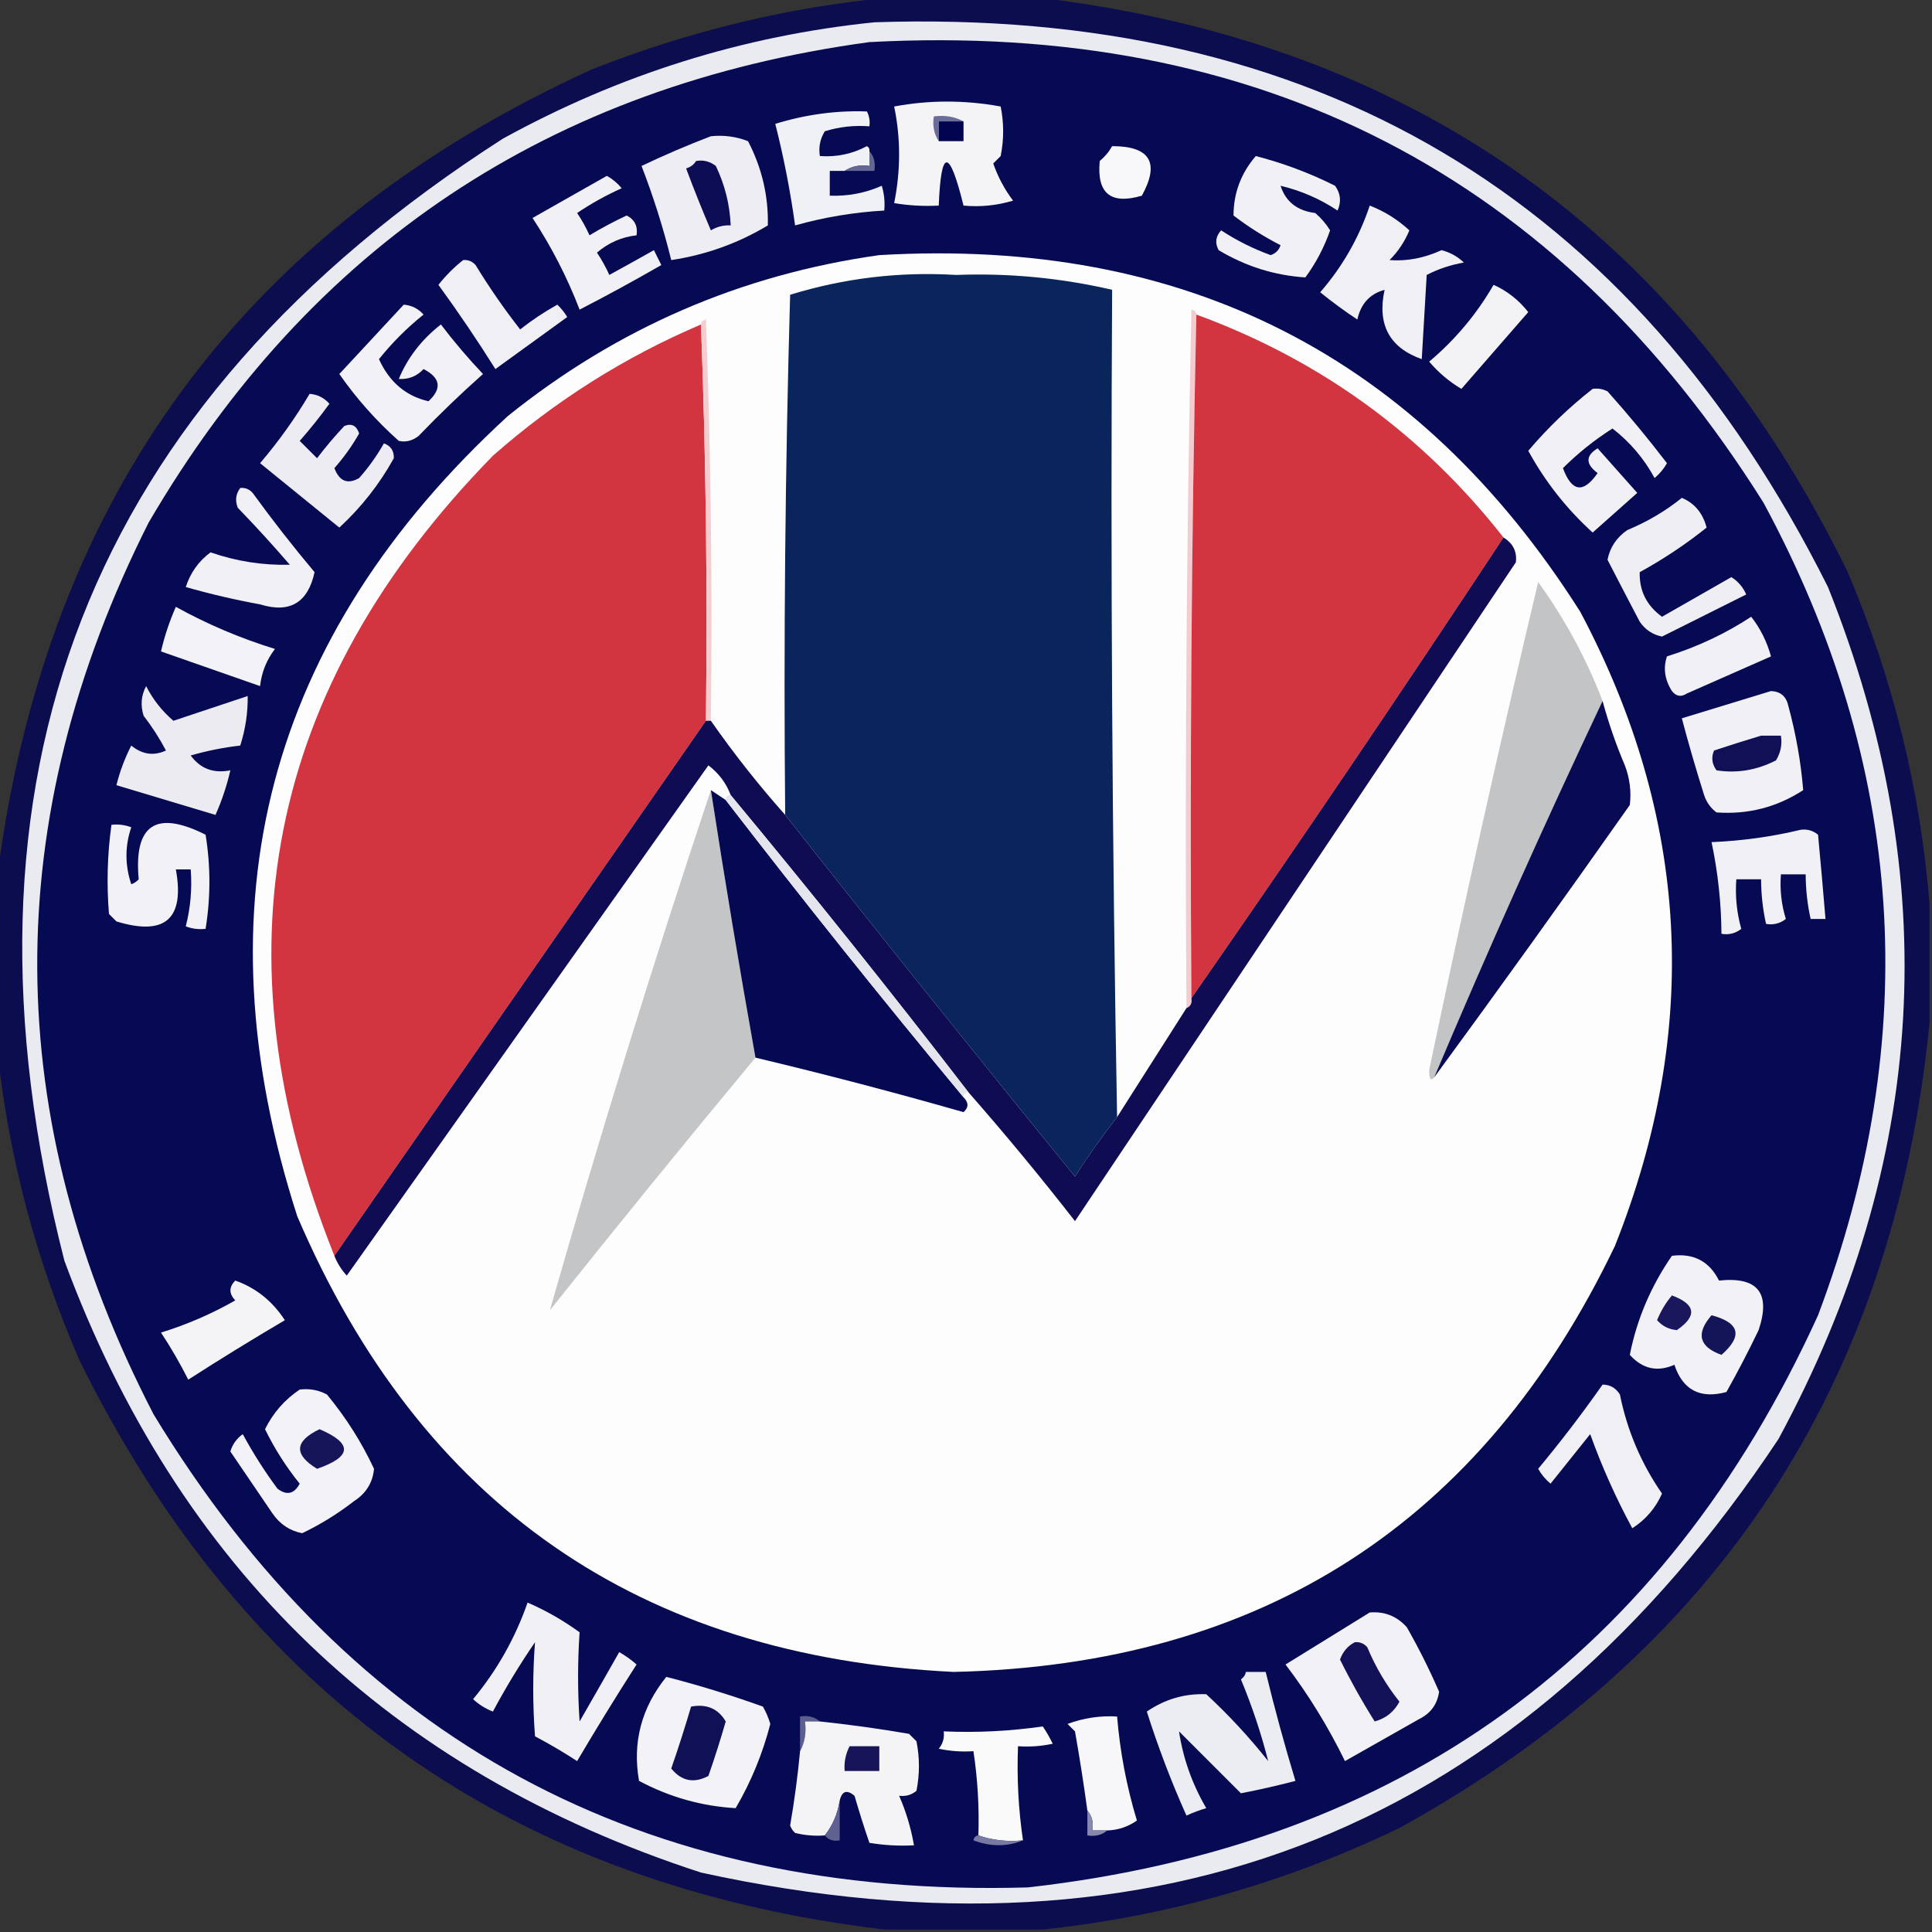 <?xml version="1.0" encoding="UTF-8"?>
<!DOCTYPE svg PUBLIC "-//W3C//DTD SVG 1.1//EN" "http://www.w3.org/Graphics/SVG/1.1/DTD/svg11.dtd">
<svg xmlns="http://www.w3.org/2000/svg" version="1.1" width="390px" height="390px" style="shape-rendering:geometricPrecision; text-rendering:geometricPrecision; image-rendering:optimizeQuality; fill-rule:evenodd; clip-rule:evenodd" xmlns:xlink="http://www.w3.org/1999/xlink">
<rect width="100%" height="100%" fill="#333333" stroke="none"/>
<g><path style="opacity:0.891" fill="#070a53" d="M 179.5,-0.5 C 189.5,-0.5 199.5,-0.5 209.5,-0.5C 285.059,8.526 339.559,47.193 373,115.5C 382.145,137.077 387.645,159.41 389.5,182.5C 389.5,190.5 389.5,198.5 389.5,206.5C 382.266,279.488 346.599,333.654 282.5,369C 259.571,380.037 235.571,386.871 210.5,389.5C 199.833,389.5 189.167,389.5 178.5,389.5C 103.449,380.567 49.282,342.234 16,274.5C 7.347,254.547 1.847,233.88 -0.5,212.5C -0.5,200.5 -0.5,188.5 -0.5,176.5C 9.453,100.075 49.453,45.908 119.5,14C 138.947,6.304 158.947,1.47 179.5,-0.5 Z"/></g>
<g><path style="opacity:1" fill="#eaeaf1" d="M 176.5,4.5 C 265.264,1.511 329.431,39.511 369,118.5C 392.541,177.394 389.208,234.727 359,290.5C 306.793,369.143 234.293,398.31 141.5,378C 78.744,357.578 35.911,316.411 13,254.5C -11.835,157.278 17.665,81.778 101.5,28C 125.03,15.042 150.03,7.208 176.5,4.5 Z"/></g>
<g><path style="opacity:1" fill="#060a52" d="M 175.5,8.5 C 254.249,4.287 314.416,35.287 356,101.5C 384.571,154.446 388.237,209.113 367,265.5C 335.773,334.03 282.607,372.53 207.5,381C 129.828,383.258 70.995,351.425 31,285.5C 0.025,225.638 -0.308,165.638 30,105.5C 62.629,49.587 111.129,17.253 175.5,8.5 Z"/></g>
<g><path style="opacity:1" fill="#f4f4f7" d="M 180.5,21.5 C 187.568,20.173 194.735,20.173 202,21.5C 202.667,24.833 202.667,28.167 202,31.5C 201.5,32 201,32.5 200.5,33C 201.437,35.706 202.77,38.206 204.5,40.5C 201.232,41.487 197.898,41.82 194.5,41.5C 191.625,29.87 189.958,29.87 189.5,41.5C 186.482,41.665 183.482,41.498 180.5,41C 181.826,34.401 181.826,27.901 180.5,21.5 Z"/></g>
<g><path style="opacity:1" fill="#f0f1f5" d="M 175.5,30.5 C 175.5,31.5 175.5,32.5 175.5,33.5C 173.585,33.215 171.919,33.549 170.5,34.5C 169.5,34.5 168.5,34.5 167.5,34.5C 167.5,36.167 167.5,37.833 167.5,39.5C 171.179,39.637 174.679,38.971 178,37.5C 178.494,39.134 178.66,40.801 178.5,42.5C 172.382,42.848 166.382,43.848 160.5,45.5C 159.538,38.558 158.205,31.725 156.5,25C 162.663,23.107 168.83,22.274 175,22.5C 175.483,23.448 175.649,24.448 175.5,25.5C 172.421,25.26 169.421,25.593 166.5,26.5C 165.548,28.045 165.215,29.712 165.5,31.5C 168.883,31.743 172.049,31.076 175,29.5C 175.399,29.728 175.565,30.062 175.5,30.5 Z"/></g>
<g><path style="opacity:1" fill="#6b6d99" d="M 194.5,24.5 C 192.833,24.5 191.167,24.5 189.5,24.5C 189.5,25.833 189.5,27.167 189.5,28.5C 188.549,27.081 188.216,25.415 188.5,23.5C 190.735,23.205 192.735,23.539 194.5,24.5 Z"/></g>
<g><path style="opacity:1" fill="#010550" d="M 194.5,24.5 C 194.5,25.833 194.5,27.167 194.5,28.5C 192.833,28.5 191.167,28.5 189.5,28.5C 189.5,27.167 189.5,25.833 189.5,24.5C 191.167,24.5 192.833,24.5 194.5,24.5 Z"/></g>
<g><path style="opacity:1" fill="#ededf3" d="M 143.5,27.5 C 146.119,27.232 148.619,27.565 151,28.5C 153.798,33.88 155.132,39.546 155,45.5C 148.992,49.114 142.492,51.448 135.5,52.5C 133.908,46.057 131.908,39.724 129.5,33.5C 134.151,31.289 138.818,29.289 143.5,27.5 Z"/></g>
<g><path style="opacity:1" fill="#f8f8fa" d="M 224.5,29.5 C 232.168,29.507 234.168,32.84 230.5,39.5C 224.197,41.363 221.364,39.03 222,32.5C 223.045,31.627 223.878,30.627 224.5,29.5 Z"/></g>
<g><path style="opacity:1" fill="#0c0d54" d="M 140.5,32.5 C 141.978,32.238 143.311,32.571 144.5,33.5C 146.326,37.307 147.326,41.307 147.5,45.5C 146.07,45.421 144.736,45.754 143.5,46.5C 141.734,42.366 140.067,38.199 138.5,34C 139.416,33.722 140.082,33.222 140.5,32.5 Z"/></g>
<g><path style="opacity:1" fill="#f1f1f5" d="M 253.5,31.5 C 259.021,32.924 264.354,34.924 269.5,37.5C 270.631,39.075 270.798,40.741 270,42.5C 266.472,40.153 262.639,38.486 258.5,37.5C 259.528,40.714 261.862,42.548 265.5,43C 266.687,44.02 267.687,45.186 268.5,46.5C 267.301,49.944 265.634,53.111 263.5,56C 257.294,55.599 251.461,53.766 246,50.5C 245.219,49.056 245.386,47.723 246.5,46.5C 249.623,48.544 252.956,50.211 256.5,51.5C 257.5,51.167 258.167,50.5 258.5,49.5C 255.133,47.773 251.966,45.773 249,43.5C 249.015,38.958 250.515,34.958 253.5,31.5 Z"/></g>
<g><path style="opacity:1" fill="#646694" d="M 175.5,30.5 C 176.434,31.568 176.768,32.901 176.5,34.5C 174.5,34.5 172.5,34.5 170.5,34.5C 171.919,33.549 173.585,33.215 175.5,33.5C 175.5,32.5 175.5,31.5 175.5,30.5 Z"/></g>
<g><path style="opacity:1" fill="#f0f0f5" d="M 122.5,35.5 C 123.627,36.122 124.627,36.955 125.5,38C 122.339,39.413 119.339,41.08 116.5,43C 117.46,44.419 118.293,45.919 119,47.5C 121.421,46.039 123.921,44.706 126.5,43.5C 128.111,44.32 128.778,45.654 128.5,47.5C 125.484,47.841 122.818,49.007 120.5,51C 121.46,52.419 122.293,53.919 123,55.5C 125.98,53.866 128.98,52.2 132,50.5C 132.5,51.5 133,52.5 133.5,53.5C 128.048,56.642 122.548,59.642 117,62.5C 114.502,56.005 111.336,49.838 107.5,44C 112.563,41.139 117.563,38.306 122.5,35.5 Z"/></g>
<g><path style="opacity:1" fill="#f0f0f4" d="M 276.5,41.5 C 279.483,42.658 282.15,44.325 284.5,46.5C 283.559,48.772 282.226,50.772 280.5,52.5C 283.964,52.772 287.464,52.105 291,50.5C 292.726,50.946 294.226,51.779 295.5,53C 292.851,53.452 290.351,54.286 288,55.5C 287.667,61.167 287.333,66.833 287,72.5C 280.467,70.173 277.967,65.506 279.5,58.5C 276.53,59.308 274.697,61.308 274,64.5C 271.411,62.789 268.911,60.956 266.5,59C 271.014,53.801 274.347,47.968 276.5,41.5 Z"/></g>
<g><path style="opacity:1" fill="#fdfdfd" d="M 177.5,51.5 C 239.106,47.884 286.273,71.884 319,123.5C 341.065,165.055 343.398,207.721 326,251.5C 299.206,307.43 254.706,336.097 192.5,337.5C 129.086,334.389 84.919,303.722 60,245.5C 39.714,182.472 53.881,128.639 102.5,84C 124.546,66.265 149.546,55.432 177.5,51.5 Z"/></g>
<g><path style="opacity:1" fill="#f0f0f4" d="M 93.5,52.5 C 94.496,52.414 95.329,52.748 96,53.5C 98.753,58.008 101.753,62.341 105,66.5C 107.364,64.637 109.864,62.971 112.5,61.5C 113.287,62.242 113.953,63.075 114.5,64C 109.667,67.5 104.833,71 100,74.5C 96.362,68.697 92.529,63.03 88.5,57.5C 90.006,55.599 91.673,53.932 93.5,52.5 Z"/></g>
<g><path style="opacity:1" fill="#09255b" d="M 225.5,225.5 C 222.497,229.343 219.664,233.343 217,237.5C 197.263,213.273 177.763,188.94 158.5,164.5C 158.167,129.494 158.5,94.494 159.5,59.5C 170.407,56.144 181.574,54.811 193,55.5C 203.654,55.103 214.154,56.103 224.5,58.5C 224.168,114.336 224.501,170.002 225.5,225.5 Z"/></g>
<g><path style="opacity:1" fill="#f3f3f6" d="M 301.5,57.5 C 304.225,58.713 306.559,60.546 308.5,63C 304,68.167 299.5,73.333 295,78.5C 292.54,77.042 290.373,75.209 288.5,73C 293.738,68.596 298.071,63.429 301.5,57.5 Z"/></g>
<g><path style="opacity:1" fill="#f1f1f6" d="M 81.5,61.5 C 83.09,61.628 84.423,62.295 85.5,63.5C 82.167,66.167 79.167,69.167 76.5,72.5C 78.597,77.12 81.93,79.953 86.5,81C 89.259,78.426 88.926,76.26 85.5,74.5C 84.15,75.95 82.484,76.617 80.5,76.5C 82.29,72.188 85.123,68.521 89,65.5C 91.646,68.98 94.479,72.314 97.5,75.5C 93.041,79.457 88.708,83.624 84.5,88C 83.241,88.982 81.908,89.315 80.5,89C 75.943,84.946 71.943,80.446 68.5,75.5C 72.799,70.865 77.132,66.199 81.5,61.5 Z"/></g>
<g><path style="opacity:1" fill="#f3cccf" d="M 241.5,63.5 C 240.501,109.33 240.168,155.33 240.5,201.5C 240.672,202.492 240.338,203.158 239.5,203.5C 239.167,156.495 239.5,109.495 240.5,62.5C 241.107,62.624 241.44,62.957 241.5,63.5 Z"/></g>
<g><path style="opacity:1" fill="#d23440" d="M 241.5,63.5 C 266.46,72.641 287.127,87.641 303.5,108.5C 282.858,139.796 261.858,170.796 240.5,201.5C 240.168,155.33 240.501,109.33 241.5,63.5 Z"/></g>
<g><path style="opacity:1" fill="#d23440" d="M 141.5,65.5 C 142.498,91.995 142.831,118.661 142.5,145.5C 117.487,181.537 92.487,217.537 67.5,253.5C 43.119,192.572 53.786,138.738 99.5,92C 112.091,80.904 126.091,72.07 141.5,65.5 Z"/></g>
<g><path style="opacity:1" fill="#f4cdd0" d="M 141.5,65.5 C 141.56,64.957 141.893,64.624 142.5,64.5C 143.5,91.492 143.833,118.492 143.5,145.5C 143.167,145.5 142.833,145.5 142.5,145.5C 142.831,118.661 142.498,91.995 141.5,65.5 Z"/></g>
<g><path style="opacity:1" fill="#f0f0f5" d="M 321.5,78.5 C 322.552,78.35 323.552,78.517 324.5,79C 328.689,83.688 332.689,88.521 336.5,93.5C 335.855,94.646 335.022,95.646 334,96.5C 331.868,92.569 329.035,89.236 325.5,86.5C 321.854,88.817 318.52,91.484 315.5,94.5C 317.282,99.323 319.616,99.656 322.5,95.5C 320.043,93.668 320.043,92.001 322.5,90.5C 325.138,93.474 327.805,96.474 330.5,99.5C 327.526,102.138 324.526,104.805 321.5,107.5C 316.269,102.762 311.936,97.262 308.5,91C 312.421,86.379 316.754,82.212 321.5,78.5 Z"/></g>
<g><path style="opacity:1" fill="#ececf2" d="M 62.5,79.5 C 64.09,79.628 65.423,80.295 66.5,81.5C 64.62,84.091 62.62,86.591 60.5,89C 61.667,90.167 62.833,91.333 64,92.5C 65.715,90.241 67.548,88.074 69.5,86C 70.965,85.399 71.965,85.899 72.5,87.5C 71.079,90.009 69.412,92.343 67.5,94.5C 68.515,97.168 70.182,97.834 72.5,96.5C 74.412,94.343 76.079,92.009 77.5,89.5C 78.88,90 79.547,91 79.5,92.5C 76.598,97.739 72.931,102.406 68.5,106.5C 63.167,102.167 57.833,97.833 52.5,93.5C 56.271,89.075 59.605,84.409 62.5,79.5 Z"/></g>
<g><path style="opacity:1" fill="#f0f0f5" d="M 48.5,98.5 C 49.496,98.414 50.329,98.748 51,99.5C 54.976,104.977 59.142,110.31 63.5,115.5C 62.158,121.685 58.492,123.851 52.5,122C 47.429,121.076 42.429,119.909 37.5,118.5C 38.443,115.6 40.11,113.267 42.5,111.5C 47.715,113.307 53.048,114.14 58.5,114C 55.117,110.072 51.617,106.239 48,102.5C 47.421,101.072 47.588,99.738 48.5,98.5 Z"/></g>
<g><path style="opacity:1" fill="#eeeef3" d="M 339.5,100.5 C 342.068,101.574 343.735,103.574 344.5,106.5C 340.329,109.847 335.829,112.847 331,115.5C 330.891,119.245 332.391,122.245 335.5,124.5C 340.167,121.833 344.833,119.167 349.5,116.5C 350.845,117.347 351.845,118.513 352.5,120C 346.828,122.836 341.162,125.669 335.5,128.5C 333.617,128.124 332.117,127.124 331,125.5C 328.803,121.315 326.636,117.149 324.5,113C 324.99,110.497 326.323,108.497 328.5,107C 332.56,105.311 336.227,103.144 339.5,100.5 Z"/></g>
<g><path style="opacity:1" fill="#0f0c53" d="M 303.5,108.5 C 305.416,109.665 306.249,111.332 306,113.5C 276.333,157.833 246.667,202.167 217,246.5C 210.053,237.578 202.887,228.912 195.5,220.5C 179.85,200.187 163.85,180.187 147.5,160.5C 146.602,158.095 145.102,156.095 143,154.5C 118.667,188.833 94.333,223.167 70,257.5C 68.905,256.307 68.072,254.973 67.5,253.5C 92.487,217.537 117.487,181.537 142.5,145.5C 142.833,145.5 143.167,145.5 143.5,145.5C 148.126,152.126 153.126,158.46 158.5,164.5C 177.763,188.94 197.263,213.273 217,237.5C 219.664,233.343 222.497,229.343 225.5,225.5C 230.167,218.167 234.833,210.833 239.5,203.5C 240.338,203.158 240.672,202.492 240.5,201.5C 261.858,170.796 282.858,139.796 303.5,108.5 Z"/></g>
<g><path style="opacity:1" fill="#c2c4c6" d="M 323.5,141.5 C 311.656,166.528 300.322,191.862 289.5,217.5C 288.814,218.292 288.481,217.792 288.5,216C 295.39,183.045 302.724,150.212 310.5,117.5C 315.877,124.92 320.21,132.92 323.5,141.5 Z"/></g>
<g><path style="opacity:1" fill="#f3f3f7" d="M 35.5,122.5 C 41.828,126.003 48.495,128.836 55.5,131C 53.798,133.235 52.798,135.735 52.5,138.5C 45.833,136.167 39.167,133.833 32.5,131.5C 33.213,128.406 34.213,125.406 35.5,122.5 Z"/></g>
<g><path style="opacity:1" fill="#f1f1f5" d="M 353.5,124.5 C 355.33,126.826 356.663,129.493 357.5,132.5C 351.842,134.995 346.175,137.495 340.5,140C 339.365,140.749 338.365,140.583 337.5,139.5C 336.039,137.189 335.706,134.856 336.5,132.5C 342.646,130.577 348.313,127.91 353.5,124.5 Z"/></g>
<g><path style="opacity:1" fill="#f1f1f5" d="M 357.5,139.5 C 359.411,139.574 360.578,140.574 361,142.5C 362.534,148.159 363.534,153.826 364,159.5C 358.694,162.952 352.861,164.452 346.5,164C 345.299,163.097 344.465,161.931 344,160.5C 342.372,155.351 340.872,150.184 339.5,145C 345.612,143.145 351.612,141.311 357.5,139.5 Z"/></g>
<g><path style="opacity:1" fill="#ebebf1" d="M 29.5,138.5 C 30.84,141.158 32.673,143.492 35,145.5C 40.017,143.83 45.017,142.164 50,140.5C 50.047,143.878 49.547,147.211 48.5,150.5C 45.121,150.888 41.788,151.555 38.5,152.5C 40.425,155.172 43.092,156.172 46.5,155.5C 45.798,158.578 44.798,161.578 43.5,164.5C 36.833,162.5 30.166,160.5 23.5,158.5C 24.197,155.71 25.197,153.043 26.5,150.5C 28.707,152.31 31.041,152.643 33.5,151.5C 32.197,149.032 30.697,146.699 29,144.5C 28.322,142.402 28.489,140.402 29.5,138.5 Z"/></g>
<g><path style="opacity:1" fill="#080b53" d="M 323.5,141.5 C 324.697,145.922 326.197,150.256 328,154.5C 328.995,157.126 329.328,159.793 329,162.5C 315.97,181.014 302.804,199.348 289.5,217.5C 300.322,191.862 311.656,166.528 323.5,141.5 Z"/></g>
<g><path style="opacity:1" fill="#111056" d="M 355.5,148.5 C 356.833,148.5 358.167,148.5 359.5,148.5C 359.785,150.288 359.452,151.955 358.5,153.5C 354.605,155.483 350.605,156.15 346.5,155.5C 345.572,154.232 345.405,152.899 346,151.5C 349.245,150.428 352.411,149.428 355.5,148.5 Z"/></g>
<g><path style="opacity:1" fill="#c3c5c6" d="M 143.5,159.5 C 146.283,177.534 149.283,195.534 152.5,213.5C 138.531,230.311 124.697,247.311 111,264.5C 121.061,229.252 131.895,194.252 143.5,159.5 Z"/></g>
<g><path style="opacity:1" fill="#050952" d="M 143.5,159.5 C 144.5,160.167 145.5,160.833 146.5,161.5C 162.15,181.813 178.15,201.813 194.5,221.5C 195.562,222.575 195.562,223.575 194.5,224.5C 180.566,220.517 166.566,216.85 152.5,213.5C 149.283,195.534 146.283,177.534 143.5,159.5 Z"/></g>
<g><path style="opacity:1" fill="#f2f2f6" d="M 22.5,166.5 C 23.873,166.343 25.207,166.51 26.5,167C 25.205,170.786 25.205,174.62 26.5,178.5C 27.086,178.291 27.586,177.957 28,177.5C 26.988,166.457 31.488,163.457 41.5,168.5C 42.527,174.822 42.527,181.155 41.5,187.5C 40.127,187.657 38.793,187.49 37.5,187C 38.46,183.27 38.794,179.437 38.5,175.5C 37.5,175.5 36.5,175.5 35.5,175.5C 37.321,185.509 33.321,189.009 23.5,186C 23,185.5 22.5,185 22,184.5C 21.501,178.484 21.668,172.484 22.5,166.5 Z"/></g>
<g><path style="opacity:1" fill="#f0f0f5" d="M 363.5,167.5 C 364.822,167.33 365.989,167.663 367,168.5C 367.531,174.171 368.031,179.838 368.5,185.5C 367.5,185.5 366.5,185.5 365.5,185.5C 364.841,182.545 364.508,179.545 364.5,176.5C 362.833,176.5 361.167,176.5 359.5,176.5C 359.26,179.579 359.593,182.579 360.5,185.5C 359.311,186.429 357.978,186.762 356.5,186.5C 355.841,183.545 355.508,180.545 355.5,177.5C 353.833,177.5 352.167,177.5 350.5,177.5C 350.249,180.909 350.583,184.242 351.5,187.5C 350.311,188.429 348.978,188.762 347.5,188.5C 347.451,182.223 346.784,176.056 345.5,170C 351.721,169.729 357.721,168.896 363.5,167.5 Z"/></g>
<g><path style="opacity:1" fill="#e5e5ed" d="M 147.5,160.5 C 163.85,180.187 179.85,200.187 195.5,220.5C 194.833,220.5 194.5,220.833 194.5,221.5C 178.15,201.813 162.15,181.813 146.5,161.5C 146.5,160.833 146.833,160.5 147.5,160.5 Z"/></g>
<g><path style="opacity:1" fill="#f2f2f6" d="M 337.5,253.5 C 341.888,252.943 345.055,254.61 347,258.5C 354.84,257.674 357.507,261.008 355,268.5C 352.961,272.745 350.794,276.912 348.5,281C 343.195,282.432 339.695,280.599 338,275.5C 334.571,277.013 331.571,276.347 329,273.5C 330.417,266.321 333.25,259.654 337.5,253.5 Z"/></g>
<g><path style="opacity:1" fill="#f4f4f7" d="M 47.5,258.5 C 51.654,259.971 54.987,262.637 57.5,266.5C 50.916,270.375 44.416,274.375 38,278.5C 36.352,275.222 34.519,272.055 32.5,269C 37.732,267.384 42.732,265.218 47.5,262.5C 46.193,261.135 46.193,259.802 47.5,258.5 Z"/></g>
<g><path style="opacity:1" fill="#1b175c" d="M 337.5,261.5 C 342.327,263.294 342.661,265.628 338.5,268.5C 336.893,268.363 335.559,267.696 334.5,266.5C 335.26,264.64 336.26,262.973 337.5,261.5 Z"/></g>
<g><path style="opacity:1" fill="#141459" d="M 345.5,265.5 C 351.192,267.015 351.858,269.681 347.5,273.5C 342.957,271.863 342.29,269.197 345.5,265.5 Z"/></g>
<g><path style="opacity:1" fill="#efeff4" d="M 323.5,279.5 C 325.017,279.511 326.184,280.177 327,281.5C 328.459,288.751 331.292,295.417 335.5,301.5C 334.2,304.432 332.2,306.766 329.5,308.5C 326.179,302.364 323.346,296.031 321,289.5C 318.333,292.833 315.667,296.167 313,299.5C 311.978,298.646 311.145,297.646 310.5,296.5C 315.085,290.983 319.418,285.317 323.5,279.5 Z"/></g>
<g><path style="opacity:1" fill="#f3f3f7" d="M 60.5,280.5 C 62.467,280.261 64.3,280.594 66,281.5C 69.843,286.154 73.009,291.154 75.5,296.5C 75.244,299.271 73.91,301.438 71.5,303C 68.189,305.567 64.689,307.734 61,309.5C 58.497,309.01 56.497,307.677 55,305.5C 52.152,301.323 49.318,297.156 46.5,293C 46.93,291.566 47.764,290.399 49,289.5C 51.084,293.336 53.417,297.003 56,300.5C 57.88,301.93 59.38,301.596 60.5,299.5C 57.736,296.077 55.402,292.41 53.5,288.5C 55.138,285.197 57.471,282.531 60.5,280.5 Z"/></g>
<g><path style="opacity:1" fill="#17155a" d="M 64.5,288.5 C 71.246,291.385 71.079,294.052 64,296.5C 59.268,293.606 59.434,290.939 64.5,288.5 Z"/></g>
<g><path style="opacity:1" fill="#f0f0f5" d="M 106.5,323.5 C 110.189,325.097 113.689,327.097 117,329.5C 116.594,335.472 116.594,341.472 117,347.5C 119.699,342.813 122.366,338.147 125,333.5C 126.255,334.211 127.421,335.044 128.5,336C 124.36,342.452 120.36,348.952 116.5,355.5C 113.749,353.707 110.916,352.041 108,350.5C 107.516,344.129 107.516,337.795 108,331.5C 104.912,336.01 102.078,340.676 99.5,345.5C 97.998,344.917 96.665,344.084 95.5,343C 100.334,337.167 104,330.667 106.5,323.5 Z"/></g>
<g><path style="opacity:1" fill="#f2f2f6" d="M 276.5,325.5 C 279.505,325.253 282.005,326.253 284,328.5C 286.409,332.734 288.576,337.067 290.5,341.5C 290.136,344.032 288.803,345.865 286.5,347C 281.5,349.833 276.5,352.667 271.5,355.5C 268.131,348.591 264.131,342.091 259.5,336C 265.231,332.475 270.897,328.975 276.5,325.5 Z"/></g>
<g><path style="opacity:1" fill="#131258" d="M 273.5,331.5 C 274.496,331.414 275.329,331.748 276,332.5C 277.663,336.496 279.829,340.163 282.5,343.5C 281.421,345.543 279.754,346.876 277.5,347.5C 274.95,343.451 272.617,339.284 270.5,335C 271.071,333.401 272.071,332.234 273.5,331.5 Z"/></g>
<g><path style="opacity:1" fill="#ecedf2" d="M 251.5,337.5 C 252.833,337.5 254.167,337.5 255.5,337.5C 257.295,344.884 259.295,352.218 261.5,359.5C 257.781,360.47 254.114,361.304 250.5,362C 246.333,357.833 242.167,353.667 238,349.5C 238.825,354.973 240.658,360.139 243.5,365C 242.128,365.402 240.795,365.902 239.5,366.5C 236.449,359.684 233.782,352.684 231.5,345.5C 235.145,343.006 239.145,341.839 243.5,342C 248.034,346.199 252.201,350.699 256,355.5C 254.604,349.979 252.771,344.479 250.5,339C 251.056,338.617 251.389,338.117 251.5,337.5 Z"/></g>
<g><path style="opacity:1" fill="#f3f3f7" d="M 134.5,338.5 C 141.03,340.175 147.53,342.175 154,344.5C 154.638,345.609 155.138,346.775 155.5,348C 153.935,354.04 151.601,359.707 148.5,365C 141.648,364.607 135.148,362.774 129,359.5C 127.63,351.758 129.464,344.758 134.5,338.5 Z"/></g>
<g><path style="opacity:1" fill="#101056" d="M 139.5,344.5 C 142.641,343.908 144.974,344.908 146.5,347.5C 145.434,351.197 144.268,354.864 143,358.5C 140.069,360.047 137.569,359.547 135.5,357C 136.94,352.846 138.274,348.68 139.5,344.5 Z"/></g>
<g><path style="opacity:1" fill="#f7f7fa" d="M 223.5,369.5 C 222.5,369.5 221.5,369.5 220.5,369.5C 220.768,367.901 220.434,366.568 219.5,365.5C 218.777,360.16 217.943,354.827 217,349.5C 216.5,349 216,348.5 215.5,348C 218.726,346.801 222.059,346.301 225.5,346.5C 226.092,353.65 227.426,360.65 229.5,367.5C 227.696,368.768 225.696,369.435 223.5,369.5 Z"/></g>
<g><path style="opacity:1" fill="#5d5f8f" d="M 165.5,347.5 C 164.5,347.5 163.5,347.5 162.5,347.5C 162.795,349.735 162.461,351.735 161.5,353.5C 161.5,351.167 161.5,348.833 161.5,346.5C 163.099,346.232 164.432,346.566 165.5,347.5 Z"/></g>
<g><path style="opacity:1" fill="#f4f4f7" d="M 165.5,347.5 C 171.517,348.136 177.517,348.969 183.5,350C 184,350.5 184.5,351 185,351.5C 185.667,354.833 185.667,358.167 185,361.5C 183.989,362.337 182.822,362.67 181.5,362.5C 182.885,365.659 183.885,368.992 184.5,372.5C 181.482,372.665 178.482,372.498 175.5,372C 174.427,368.88 173.427,365.713 172.5,362.5C 170.948,361.202 169.948,361.535 169.5,363.5C 169.083,366.159 168.083,368.492 166.5,370.5C 164.473,370.662 162.473,370.495 160.5,370C 160.043,369.586 159.709,369.086 159.5,368.5C 160.363,363.537 161.03,358.537 161.5,353.5C 162.461,351.735 162.795,349.735 162.5,347.5C 163.5,347.5 164.5,347.5 165.5,347.5 Z"/></g>
<g><path style="opacity:1" fill="#fafafb" d="M 206.5,371.5 C 203.287,371.81 200.287,371.477 197.5,370.5C 197.687,364.788 197.354,359.121 196.5,353.5C 194.143,353.663 191.81,353.497 189.5,353C 190.337,351.989 190.67,350.822 190.5,349.5C 197.226,349.795 203.892,349.462 210.5,348.5C 211.262,349.628 211.929,350.795 212.5,352C 210.19,352.497 207.857,352.663 205.5,352.5C 205.249,358.892 205.582,365.225 206.5,371.5 Z"/></g>
<g><path style="opacity:1" fill="#18145a" d="M 171.5,352.5 C 173.5,352.5 175.5,352.5 177.5,352.5C 177.5,354.167 177.5,355.833 177.5,357.5C 175.167,357.5 172.833,357.5 170.5,357.5C 170.366,355.708 170.699,354.042 171.5,352.5 Z"/></g>
<g><path style="opacity:1" fill="#8688ac" d="M 219.5,365.5 C 220.434,366.568 220.768,367.901 220.5,369.5C 221.5,369.5 222.5,369.5 223.5,369.5C 222.432,370.434 221.099,370.768 219.5,370.5C 219.5,368.833 219.5,367.167 219.5,365.5 Z"/></g>
<g><path style="opacity:1" fill="#5f6190" d="M 169.5,363.5 C 169.5,366.167 169.5,368.833 169.5,371.5C 168.209,371.737 167.209,371.404 166.5,370.5C 168.083,368.492 169.083,366.159 169.5,363.5 Z"/></g>
<g><path style="opacity:1" fill="#787aa2" d="M 197.5,370.5 C 200.287,371.477 203.287,371.81 206.5,371.5C 203.313,372.806 199.98,372.806 196.5,371.5C 196.624,370.893 196.957,370.56 197.5,370.5 Z"/></g>
</svg>
